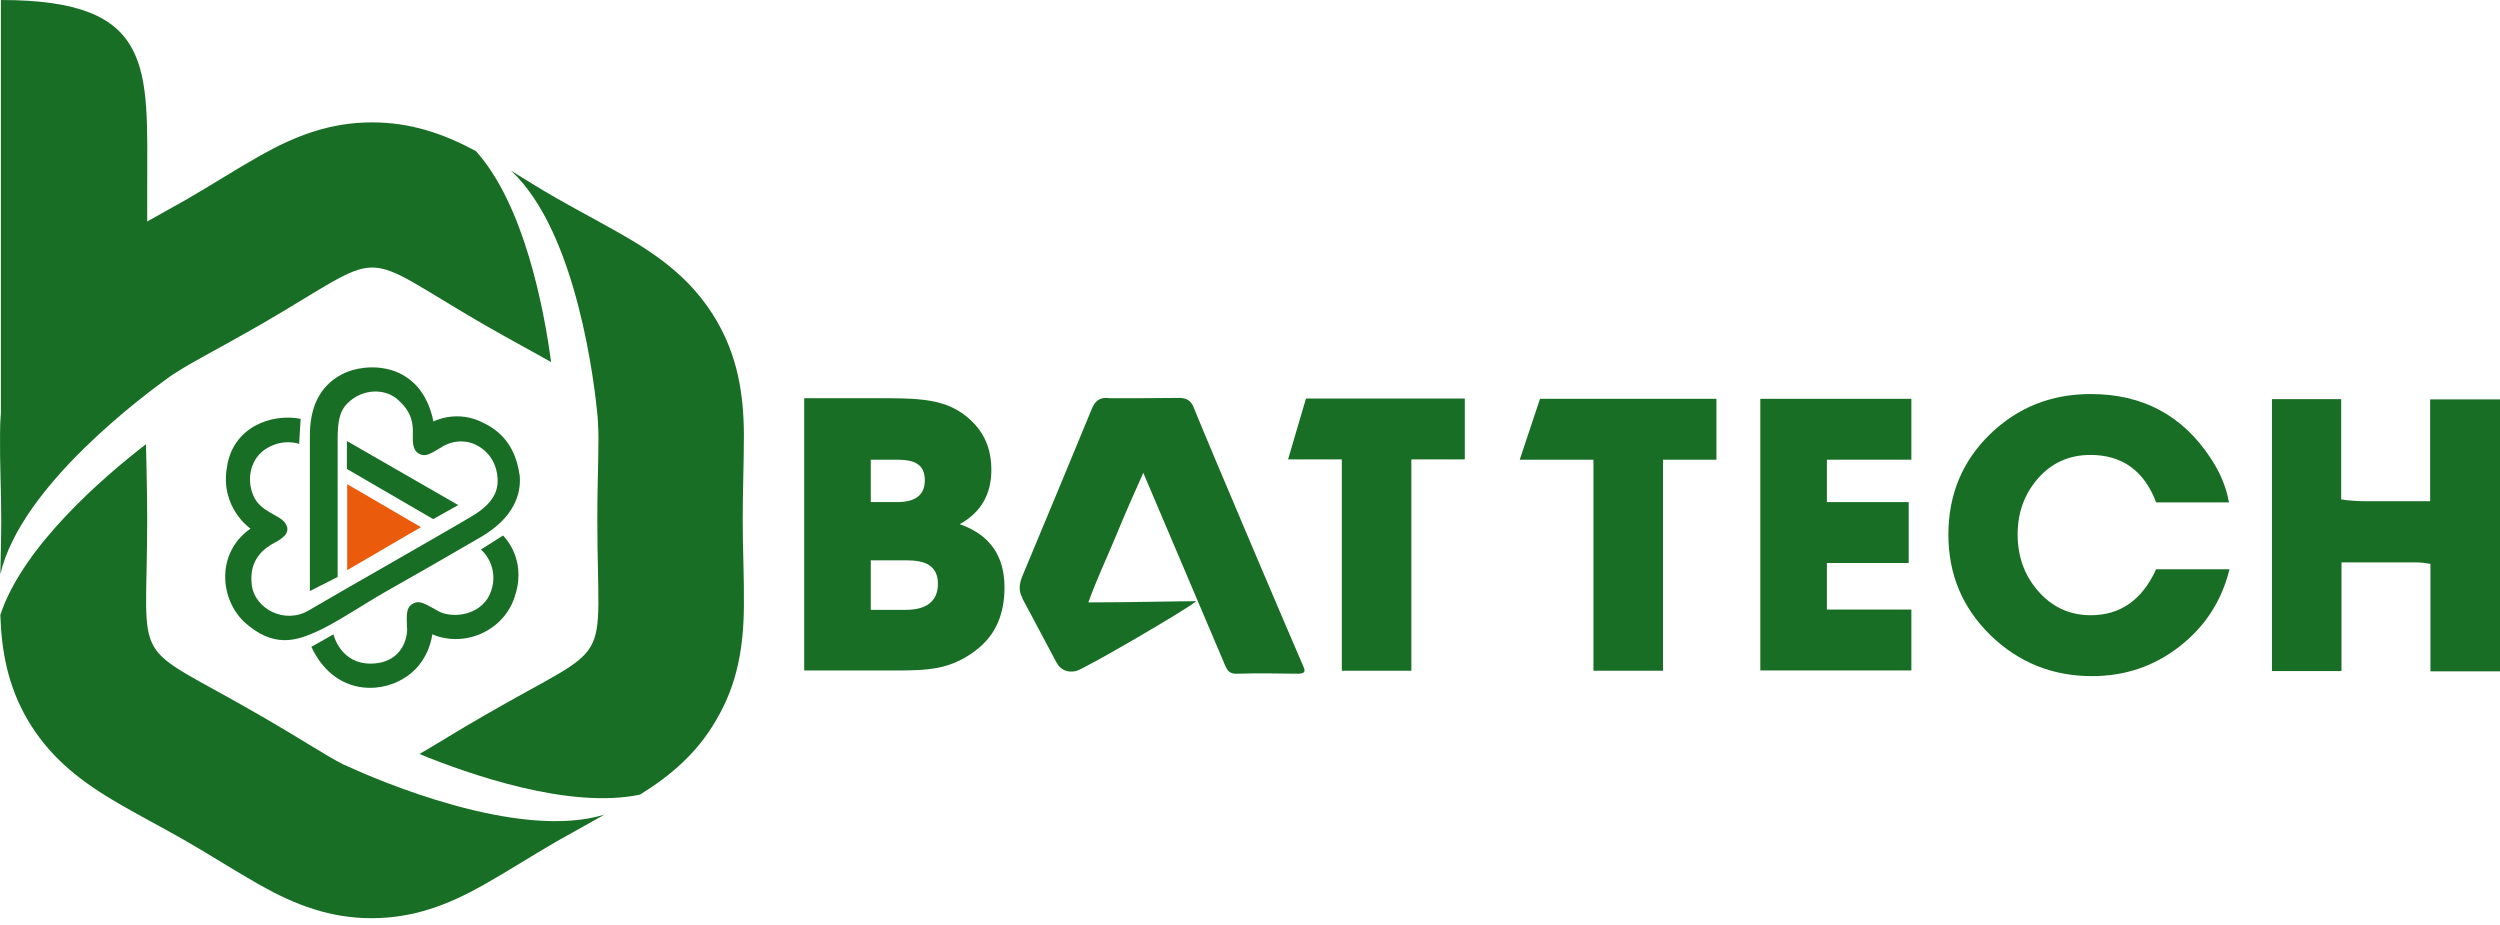<svg width="346" height="128" viewBox="0 0 346 128" fill="none" xmlns="http://www.w3.org/2000/svg">
<path d="M42.888 81.8C42.888 81.8 42.888 63.911 42.888 60.276C42.888 56.64 44.044 53.542 47.308 51.807C50.572 50.071 58.256 49.865 59.991 58.334C59.991 58.334 63.255 56.599 66.932 58.541C70.567 60.276 71.559 63.333 71.931 65.853C72.137 68.373 71.146 71.637 66.56 74.322C61.933 77.007 56.562 80.106 53.464 81.841C50.407 83.576 46.73 86.055 44.251 87.212C41.731 88.368 38.467 89.897 34.46 86.633C30.411 83.576 29.668 76.636 34.666 73.165C34.666 73.165 30.453 70.273 31.403 64.696C32.188 59.119 37.558 57.177 41.607 57.962L41.4 61.432C41.4 61.432 39.294 60.648 36.98 62.011C34.666 63.374 34.088 66.225 35.038 68.538C35.989 70.852 38.674 71.224 39.459 72.38C40.244 73.537 39.459 74.322 38.095 75.066C36.567 75.851 34.46 77.379 34.832 80.85C35.203 84.32 39.459 86.427 42.722 84.485C45.986 82.543 62.553 73.124 65.403 71.389C68.295 69.654 68.874 67.919 68.874 66.597C68.874 65.275 68.502 63.333 66.56 61.969C64.618 60.606 62.346 61.019 60.983 61.969C59.619 62.755 58.876 63.333 57.926 62.755C56.975 62.176 57.141 60.813 57.141 59.863C57.141 58.912 57.141 57.177 55.199 55.442C53.464 53.707 50.2 53.707 48.093 55.814C46.936 56.971 46.73 58.499 46.73 60.813V79.858L42.888 81.8Z" fill="#186E25"/>
<path d="M48.049 61.061L63.418 69.902L59.947 71.844L48.008 64.903V61.061H48.049Z" fill="#186E25"/>
<path d="M69.617 74.116C69.617 74.116 72.88 77.173 71.352 82.213C69.988 87.212 64.411 89.732 59.825 87.79C59.825 87.79 59.453 91.839 55.777 93.946C52.306 96.053 46.151 96.053 43.094 89.525L46.151 87.79C46.151 87.79 47.101 92.004 51.522 91.839C55.942 91.674 56.52 87.79 56.314 86.633C56.314 85.477 56.107 84.113 57.099 83.576C58.049 82.998 58.834 83.576 60.569 84.527C62.098 85.477 65.774 85.477 67.51 82.791C69.038 80.106 68.088 77.421 66.559 76.057L69.617 74.116Z" fill="#186E25"/>
<path d="M48.053 67.01L58.257 72.959L48.053 78.908V67.01Z" fill="#EA5B0C"/>
<path fill-rule="evenodd" clip-rule="evenodd" d="M35.946 98.985C17.603 88.368 20.371 93.201 20.371 72.008C20.371 67.422 20.247 64.076 20.206 61.473C14.422 65.935 3.185 75.561 0.045 85.104C0.21 90.227 1.119 94.936 3.763 99.522C6.655 104.48 10.621 107.743 15.455 110.635C18.842 112.66 22.395 114.477 25.783 116.419C29.212 118.402 32.558 120.55 35.987 122.492C40.903 125.26 45.696 127.078 51.438 127.078C57.181 127.078 61.973 125.26 66.889 122.492C70.318 120.55 73.664 118.402 77.093 116.419C79.283 115.18 81.473 113.982 83.662 112.742C71.681 116.419 51.975 107.826 48.174 106.091C47.968 106.008 47.761 105.884 47.513 105.802C45.076 104.562 41.688 102.29 35.946 98.985Z" fill="#186E25"/>
<path fill-rule="evenodd" clip-rule="evenodd" d="M82.754 58.459C82.96 61.268 82.671 65.358 82.671 72.009C82.671 93.203 85.439 88.369 67.096 98.986C63.13 101.259 60.28 103.076 58.049 104.357C64.824 107.125 78.746 112.041 88.579 109.976C92.958 107.249 96.552 104.151 99.196 99.523C102.088 94.566 102.915 89.484 102.956 83.825C102.997 79.9 102.791 75.934 102.791 71.968C102.791 68.002 102.956 64.036 102.956 60.111C102.915 54.492 102.088 49.411 99.196 44.412C96.305 39.455 92.338 36.191 87.505 33.299C84.117 31.275 80.564 29.457 77.177 27.515C74.987 26.276 72.88 24.954 70.732 23.632C79.945 32.184 82.341 53.625 82.713 57.715C82.713 58.004 82.754 58.211 82.754 58.459Z" fill="#186E25"/>
<path fill-rule="evenodd" clip-rule="evenodd" d="M65.858 20.904C61.314 18.467 56.811 16.938 51.481 16.938C45.739 16.938 40.947 18.756 36.03 21.524C32.601 23.466 29.255 25.614 25.826 27.597C24.008 28.63 22.191 29.621 20.373 30.654V25.862C20.373 9.337 21.571 0 0.129 0V57.012C0.047 58.045 0.005 59.077 0.005 60.11C-0.036 64.035 0.171 68.001 0.171 71.967C0.171 74.487 0.088 77.007 0.047 79.486C2.856 67.216 20.249 54.45 23.595 52.054C23.76 51.93 23.967 51.806 24.174 51.682C26.528 50.112 30.205 48.295 35.948 44.99C54.291 34.372 48.755 34.372 67.098 44.99C71.064 47.262 74.038 48.832 76.269 50.112C75.319 42.924 72.592 28.382 65.858 20.904Z" fill="#186E25"/>
<path d="M180.377 92.212C179.344 89.898 167.487 62.053 165.173 56.311C164.802 55.402 164.141 55.071 163.19 55.071H163.149C159.927 55.112 156.704 55.112 153.523 55.112C153.358 55.071 153.193 55.071 153.027 55.071C152.077 55.071 151.458 55.65 151.086 56.641C147.905 64.367 144.682 72.092 141.46 79.818C141.047 80.85 140.964 81.801 141.501 82.751H141.46C143.03 85.725 144.641 88.7 146.211 91.674C146.789 92.749 147.739 93.12 148.937 92.873C150.26 92.501 164.843 83.99 165.545 83.205C162.984 83.205 156.333 83.371 150.631 83.371C151.747 80.231 153.193 77.215 154.473 74.116C155.671 71.183 156.952 68.291 158.233 65.441C161.786 73.827 167.115 86.304 169.553 92.088C169.883 92.831 170.172 93.244 171.081 93.244C173.973 93.162 176.906 93.203 179.798 93.244C180.583 93.162 180.707 92.955 180.377 92.212Z" fill="#186E25"/>
<path d="M135.594 89.567C133.859 91.055 131.917 92.005 129.81 92.418C128.943 92.583 127.91 92.707 126.712 92.749C126.216 92.749 125.679 92.79 125.059 92.79H111.302V55.112H122.911C124.357 55.112 125.473 55.154 126.257 55.195C127.456 55.278 128.53 55.402 129.439 55.608C131.711 56.104 133.529 57.178 134.974 58.789C136.462 60.442 137.205 62.508 137.205 64.986C137.205 68.415 135.759 70.935 132.826 72.547C136.957 73.993 139.023 76.884 139.023 81.305C139.023 84.858 137.866 87.626 135.594 89.567ZM126.877 64.16C126.299 63.788 125.39 63.623 124.233 63.623H120.515V69.489H124.15C126.712 69.489 127.993 68.498 127.993 66.474C127.993 65.358 127.621 64.573 126.877 64.16ZM128.447 78.124C127.703 77.711 126.671 77.546 125.349 77.546H120.515V84.403H125.307C126.671 84.403 127.703 84.156 128.447 83.66C129.356 83.04 129.81 82.09 129.81 80.809C129.81 79.528 129.356 78.661 128.447 78.124Z" fill="#186E25"/>
<path d="M195.332 63.582V92.831H185.706V63.582H178.269L180.748 55.154H202.727V63.582H195.332Z" fill="#186E25"/>
<path d="M230.16 63.623V92.831H220.534V63.623H210.33L213.139 55.195H237.555V63.623H230.16Z" fill="#186E25"/>
<path d="M243.629 92.831V55.195H264.533V63.623H252.842V69.489H264.162V77.917H252.842V84.362H264.533V92.79H243.629V92.831Z" fill="#186E25"/>
<path d="M308.573 78.743C307.499 83.164 305.185 86.717 301.632 89.485C298.121 92.211 294.113 93.575 289.528 93.575C284.033 93.575 279.365 91.674 275.481 87.915C271.598 84.114 269.656 79.487 269.656 73.992C269.656 68.498 271.557 63.871 275.399 60.111C279.241 56.393 283.868 54.534 289.362 54.534C296.51 54.534 302.046 57.467 305.929 63.375C307.292 65.399 308.118 67.465 308.49 69.531H298.41C296.757 65.151 293.7 62.962 289.321 62.962C286.347 62.962 283.909 64.077 282.009 66.267C280.191 68.374 279.241 70.935 279.241 73.951C279.241 76.967 280.15 79.57 282.009 81.718C283.95 83.99 286.388 85.147 289.362 85.147C293.452 85.147 296.468 83.04 298.41 78.785H308.573V78.743Z" fill="#186E25"/>
<path d="M336.333 55.195V69.365H327.285C326.211 69.365 325.095 69.283 324.021 69.118V55.236H314.437V65.275V67.92V92.873H324.063V77.835H334.391C335.052 77.835 335.713 77.917 336.374 78.041V92.914H346V82.503V79.859V55.278H336.333V55.195Z" fill="#186E25"/>
</svg>
